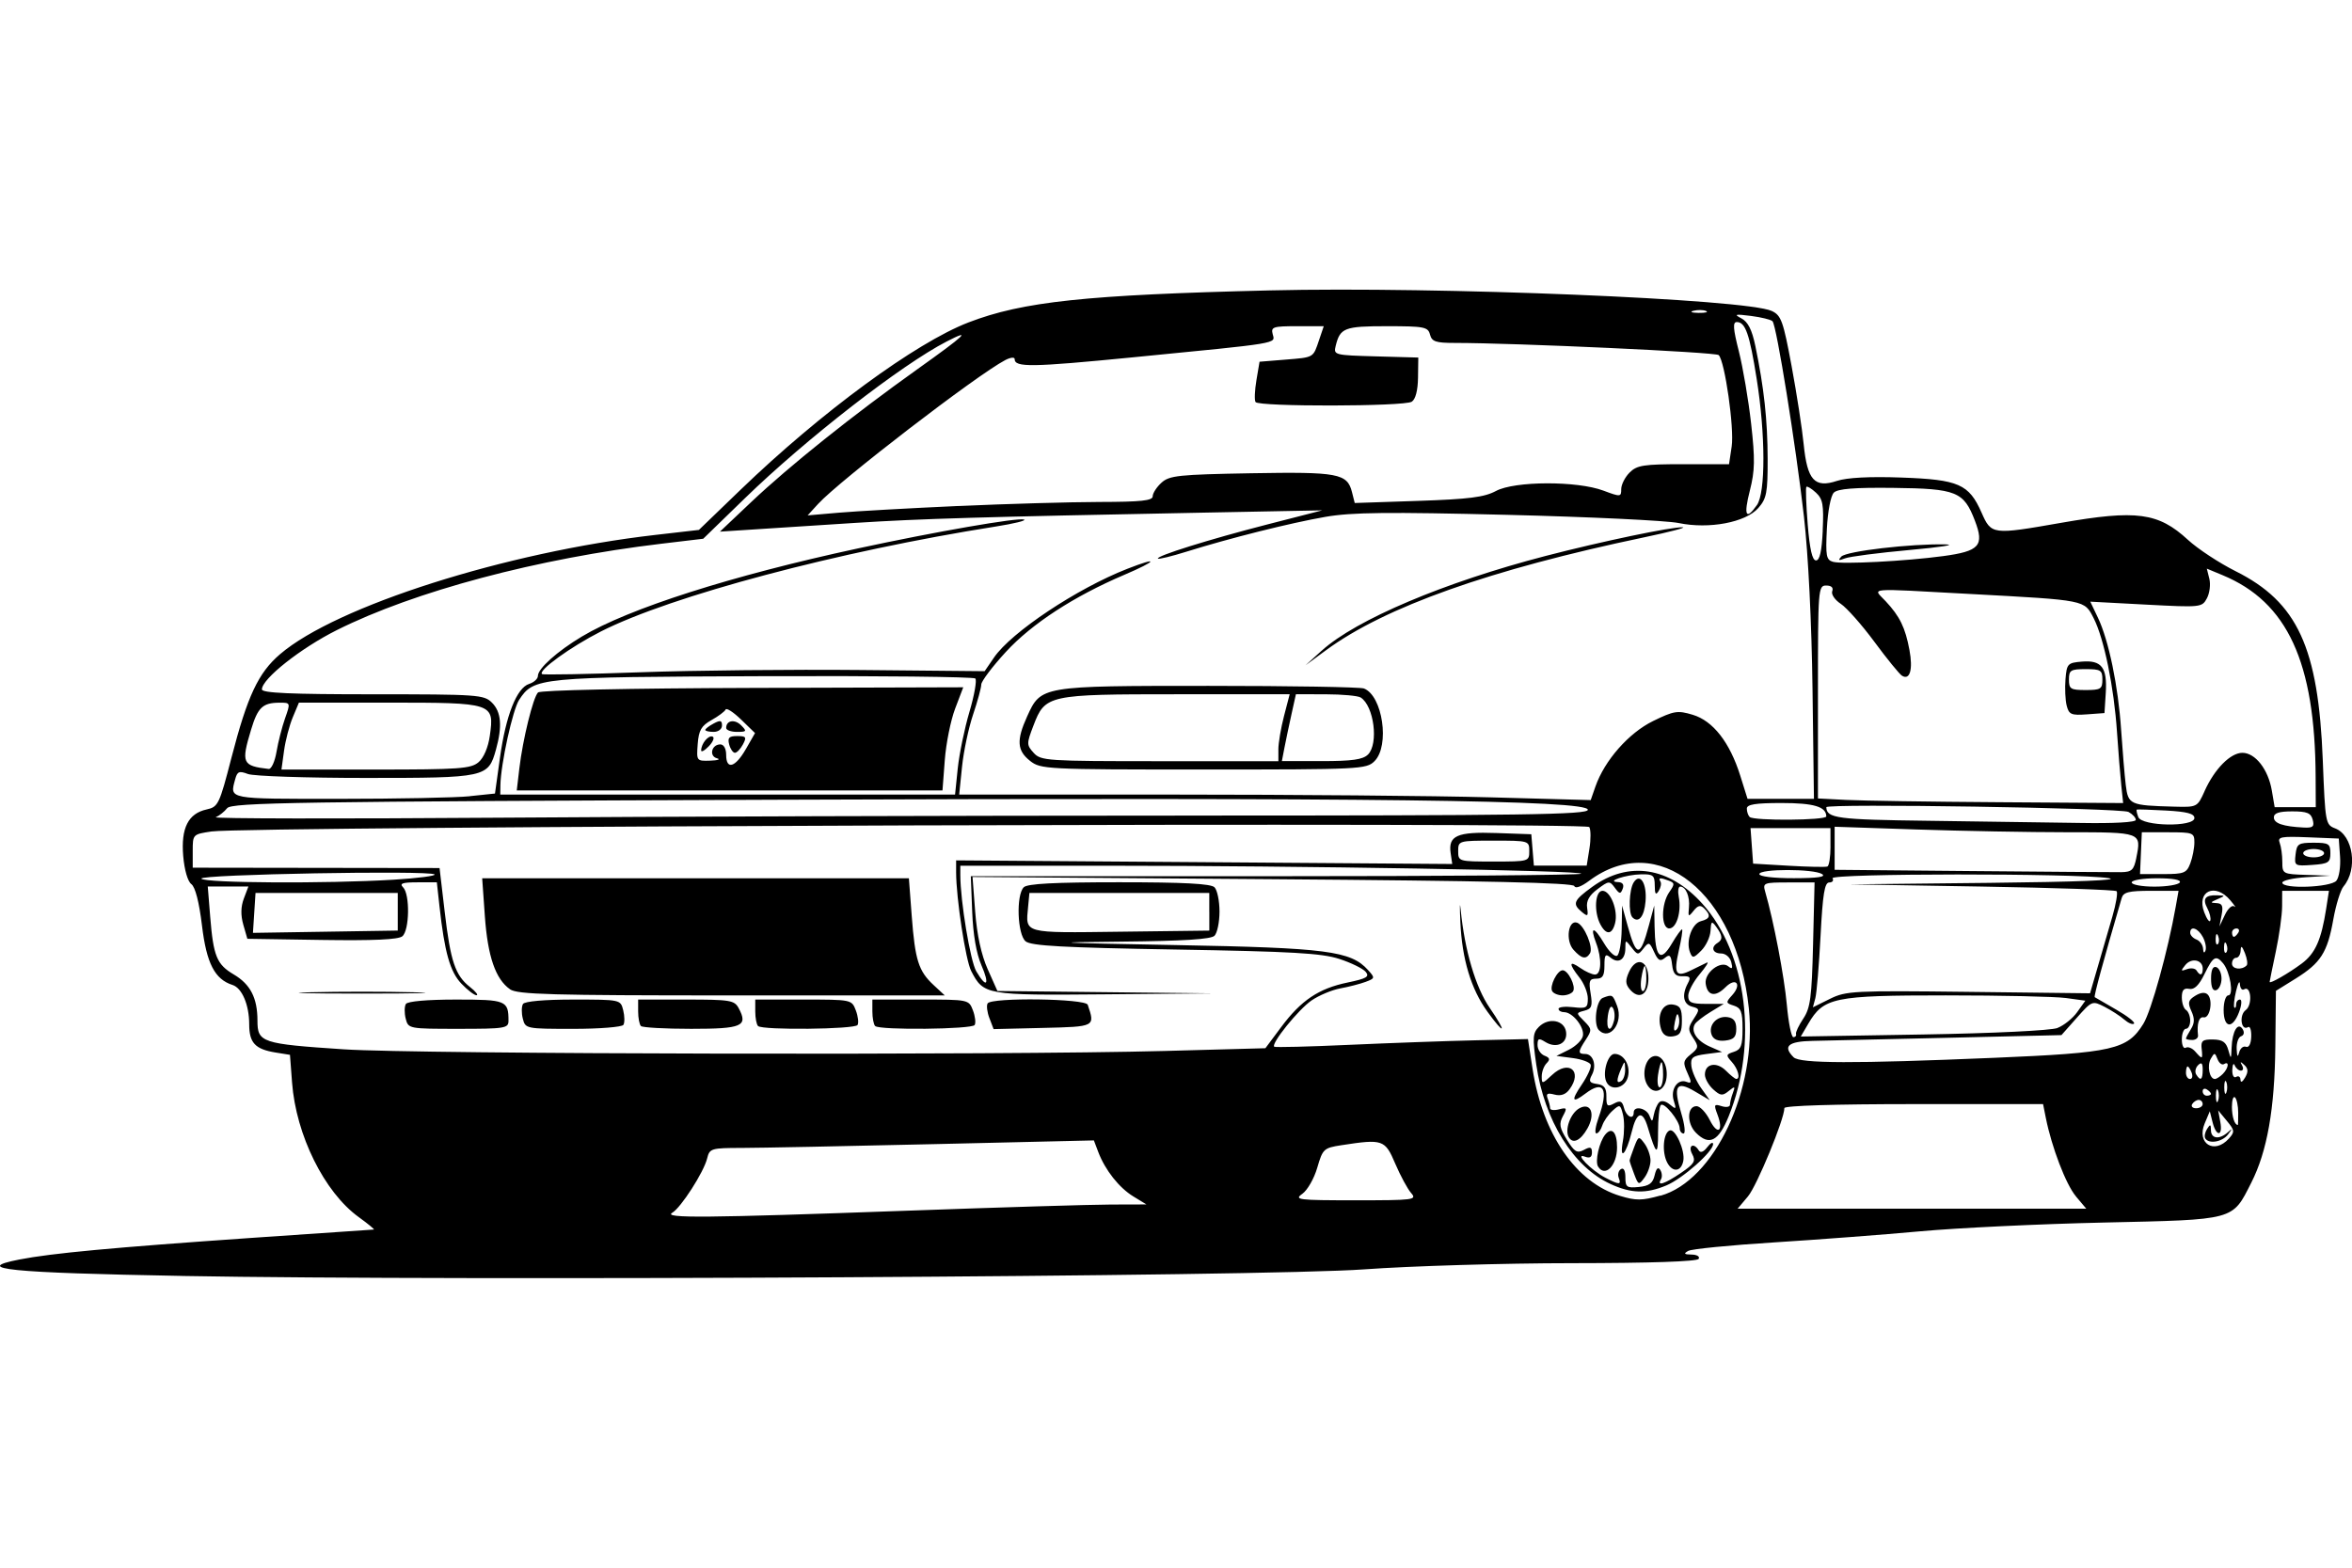 <?xml version="1.0" encoding="UTF-8" standalone="no"?>
<!-- Created with Inkscape (http://www.inkscape.org/) -->
<svg id="svg2" xmlns:rdf="http://www.w3.org/1999/02/22-rdf-syntax-ns#" xmlns="http://www.w3.org/2000/svg" height="45" width="67.5" version="1.1" xmlns:cc="http://creativecommons.org/ns#" xmlns:dc="http://purl.org/dc/elements/1.1/">
 <g id="g7784">
  <rect id="rect2990" opacity="0" height="45" width="67.5" y="0" x="3.5527e-15"/>
  <path id="path7782" d="m5.226 36.625c-4.97-0.09-6.059-0.2-4.67-0.471 0.927-0.181 2.665-0.343 6.642-0.619 1.908-0.132 3.496-0.241 3.53-0.241 0.034 0-0.163-0.162-0.436-0.36-0.985-0.713-1.796-2.352-1.91-3.858l-0.06-0.797-0.416-0.067c-0.583-0.095-0.754-0.278-0.754-0.808 0-0.559-0.206-1.044-0.479-1.131-0.51-0.162-0.746-0.622-0.876-1.704-0.081-0.67-0.192-1.106-0.305-1.19-0.105-0.078-0.2-0.407-0.234-0.809-0.067-0.802 0.144-1.219 0.673-1.335 0.331-0.073 0.365-0.144 0.712-1.486 0.459-1.774 0.77-2.436 1.395-2.971 1.61-1.38 6.487-2.931 10.76-3.422l1.26-0.145 1.2-1.157c2.305-2.221 5.019-4.214 6.535-4.798 1.558-0.6 3.376-0.793 8.651-0.92 4.837-0.116 13.673 0.247 14.406 0.591 0.269 0.127 0.327 0.288 0.567 1.58 0.147 0.792 0.303 1.802 0.347 2.246 0.103 1.032 0.313 1.263 0.955 1.051 0.288-0.095 0.936-0.129 1.853-0.096 1.642 0.059 1.935 0.187 2.298 1.009 0.28 0.634 0.304 0.637 2.28 0.291 2.169-0.38 2.791-0.296 3.642 0.488 0.281 0.259 0.895 0.663 1.366 0.899 1.779 0.89 2.379 2.191 2.504 5.435 0.07 1.796 0.078 1.843 0.356 1.949 0.517 0.197 0.657 1.17 0.239 1.665-0.087 0.103-0.219 0.532-0.294 0.952-0.168 0.945-0.359 1.245-1.08 1.694l-0.566 0.352-0.017 1.596c-0.019 1.796-0.233 3.009-0.69 3.91-0.553 1.091-0.437 1.06-4.238 1.145-1.836 0.041-4.203 0.154-5.259 0.251s-2.947 0.24-4.202 0.319c-1.254 0.079-2.362 0.188-2.461 0.244-0.139 0.078-0.117 0.102 0.097 0.105 0.154 0.002 0.244 0.057 0.203 0.124-0.047 0.076-1.395 0.121-3.639 0.123-1.96 0.001-4.645 0.082-5.965 0.178-2.827 0.207-25.856 0.335-33.918 0.189zm20.773-1.871c2.674-0.097 5.321-0.177 5.883-0.178l1.02-0.003-0.374-0.228c-0.411-0.25-0.811-0.757-1.008-1.275l-0.127-0.335-4.588 0.107c-2.523 0.059-5.004 0.108-5.512 0.109-0.887 0.001-0.928 0.014-0.999 0.302-0.097 0.395-0.751 1.413-1.001 1.559-0.275 0.161 0.94 0.15 6.706-0.058zm33.576-0.416c-0.285-0.338-0.694-1.407-0.863-2.255l-0.078-0.39h-3.712c-2.258 0-3.712 0.045-3.712 0.114 0 0.319-0.788 2.229-1.045 2.535l-0.297 0.353h5.003 5.003l-0.3-0.356zm-19.078-0.094c-0.102-0.116-0.306-0.494-0.454-0.84-0.295-0.694-0.355-0.714-1.547-0.531-0.505 0.078-0.535 0.105-0.692 0.646-0.09 0.311-0.284 0.648-0.429 0.75-0.244 0.171-0.123 0.185 1.521 0.185 1.692 0 1.776-0.011 1.601-0.21zm7.157 0.079c1.547-0.43 2.781-3.046 2.536-5.38-0.348-3.321-2.614-5.13-4.583-3.66-0.229 0.171-0.398 0.231-0.425 0.151-0.032-0.095-2.522-0.151-8.658-0.197l-8.613-0.064 0.077 1.008c0.05 0.655 0.175 1.229 0.357 1.637l0.28 0.628 3.099 0.034 3.099 0.034-3.125 0.028c-3.408 0.03-3.47 0.02-3.826-0.67-0.159-0.307-0.431-2.092-0.432-2.829l-0-0.346 7.119 0.052 7.119 0.052-0.046-0.314c-0.073-0.5 0.188-0.615 1.313-0.575l1.002 0.035 0.037 0.45 0.037 0.45h0.758 0.758l0.078-0.487c0.043-0.268 0.041-0.547-0.004-0.62-0.09-0.146-38.534-0.022-39.54 0.127-0.537 0.08-0.54 0.083-0.54 0.56v0.48l3.542 0.005 3.542 0.005 0.147 1.252c0.167 1.427 0.302 1.829 0.726 2.163 0.165 0.13 0.249 0.236 0.186 0.236-0.063 0-0.257-0.149-0.432-0.332-0.325-0.339-0.484-0.901-0.629-2.219l-0.076-0.69h-0.556c-0.432 0-0.524 0.032-0.412 0.144 0.2 0.2 0.184 1.234-0.022 1.405-0.114 0.095-0.829 0.127-2.307 0.105l-2.141-0.033-0.116-0.404c-0.078-0.272-0.073-0.517 0.015-0.75l0.131-0.347h-0.583-0.583l0.07 0.87c0.091 1.13 0.188 1.367 0.675 1.654 0.479 0.283 0.681 0.676 0.681 1.325 0 0.629 0.116 0.668 2.48 0.825 2.097 0.14 18.931 0.173 23.549 0.047l2.898-0.079 0.453-0.607c0.574-0.77 1.077-1.107 1.907-1.279 0.547-0.114 0.635-0.166 0.518-0.307-0.078-0.093-0.418-0.26-0.757-0.37-0.506-0.165-1.348-0.213-4.71-0.27-3.213-0.055-4.136-0.105-4.292-0.235-0.238-0.198-0.277-1.329-0.054-1.552 0.103-0.103 0.88-0.144 2.737-0.144s2.634 0.041 2.737 0.144c0.079 0.079 0.144 0.393 0.144 0.696 0 0.304-0.065 0.617-0.144 0.696-0.101 0.101-0.894 0.151-2.671 0.168-2.207 0.021-2.009 0.033 1.555 0.099 4.339 0.08 5.026 0.169 5.519 0.713 0.209 0.231 0.207 0.242-0.07 0.345-0.157 0.058-0.483 0.142-0.723 0.186-0.24 0.044-0.612 0.2-0.826 0.347-0.378 0.26-1.171 1.244-1.069 1.327 0.028 0.023 0.996-0.001 2.152-0.054 1.155-0.052 2.782-0.111 3.615-0.13l1.514-0.036 0.133 0.86c0.291 1.876 1.247 3.262 2.513 3.643 0.459 0.138 0.622 0.137 1.155-0.011zm-1.429-0.334c-1.071-0.487-1.904-1.825-2.136-3.433-0.111-0.77-0.102-0.903 0.075-1.08 0.28-0.28 0.733-0.195 0.781 0.146 0.047 0.33-0.276 0.487-0.595 0.288-0.189-0.118-0.224-0.105-0.224 0.088 0 0.126 0.09 0.263 0.2 0.305 0.153 0.059 0.167 0.11 0.06 0.217-0.077 0.077-0.14 0.247-0.14 0.377 0 0.225 0.015 0.223 0.294-0.039 0.479-0.45 0.889-0.116 0.504 0.41-0.109 0.15-0.249 0.199-0.43 0.152-0.205-0.054-0.251-0.028-0.198 0.111 0.038 0.1 0.07 0.226 0.07 0.28s0.114 0.069 0.254 0.033c0.229-0.06 0.24-0.04 0.113 0.196-0.116 0.217-0.096 0.334 0.116 0.677 0.216 0.35 0.292 0.395 0.487 0.291 0.184-0.099 0.231-0.084 0.231 0.074 0 0.136-0.063 0.173-0.203 0.119-0.319-0.122 0.186 0.397 0.587 0.605 0.406 0.21 0.465 0.21 0.384-0-0.035-0.092-0.006-0.204 0.064-0.247 0.079-0.049 0.128 0.043 0.128 0.236 0 0.282 0.04 0.311 0.385 0.277 0.297-0.029 0.401-0.106 0.455-0.337 0.047-0.202 0.1-0.25 0.162-0.15 0.051 0.082 0.059 0.203 0.018 0.269-0.128 0.208 0.108 0.131 0.574-0.185 0.383-0.26 0.431-0.34 0.324-0.54-0.132-0.246 0.041-0.345 0.187-0.108 0.05 0.08 0.139 0.047 0.243-0.09 0.091-0.119 0.166-0.161 0.169-0.092 0.006 0.214-0.873 0.993-1.343 1.189-0.58 0.242-1.003 0.231-1.597-0.039zm0.672-0.293c-0.071-0.186-0.129-0.358-0.129-0.382s0.058-0.196 0.129-0.382c0.124-0.326 0.135-0.33 0.3-0.105 0.094 0.128 0.171 0.347 0.171 0.487s-0.077 0.359-0.171 0.487c-0.165 0.225-0.176 0.221-0.3-0.105zm-1.034-0.209c-0.093-0.151 0.033-0.711 0.208-0.922 0.188-0.227 0.337-0.063 0.337 0.371 0 0.523-0.346 0.872-0.544 0.55zm1.986-0.112c-0.161-0.301-0.116-0.865 0.073-0.927 0.162-0.053 0.444 0.584 0.387 0.876-0.06 0.312-0.306 0.339-0.46 0.051zm-1.273-0.624c0.044-0.244 0.045-0.584 0.002-0.756-0.074-0.296-0.09-0.302-0.301-0.111-0.122 0.111-0.255 0.302-0.294 0.426-0.039 0.123-0.115 0.224-0.169 0.224s-0.025-0.203 0.063-0.45c0.296-0.829 0.152-1.094-0.376-0.694-0.387 0.293-0.422 0.208-0.106-0.257 0.165-0.243 0.28-0.499 0.257-0.57s-0.254-0.157-0.513-0.191l-0.471-0.062 0.359-0.179c0.197-0.099 0.378-0.277 0.401-0.397 0.048-0.248-0.295-0.68-0.538-0.68-0.089 0-0.161-0.043-0.161-0.096s0.189-0.074 0.42-0.047c0.38 0.044 0.42 0.021 0.42-0.248 0-0.163-0.108-0.434-0.24-0.602-0.315-0.4-0.304-0.506 0.027-0.274 0.147 0.103 0.336 0.187 0.42 0.187 0.185 0 0.2-0.462 0.03-0.909-0.185-0.485-0.061-0.48 0.229 0.011 0.14 0.238 0.309 0.399 0.375 0.358 0.066-0.041 0.125-0.382 0.131-0.757l0.011-0.683 0.16 0.58c0.251 0.915 0.361 0.914 0.609-0.008l0.154-0.572 0.01 0.6c0.015 0.892 0.168 1.047 0.492 0.497 0.145-0.246 0.28-0.432 0.299-0.412 0.019 0.019-0.023 0.292-0.095 0.605-0.155 0.676-0.084 0.786 0.36 0.564 0.182-0.091 0.383-0.189 0.447-0.218 0.064-0.029-0.03 0.122-0.21 0.336-0.18 0.214-0.327 0.492-0.327 0.619 0 0.192 0.087 0.231 0.51 0.231l0.51 0-0.377 0.23c-0.207 0.126-0.41 0.283-0.451 0.349-0.127 0.206 0.056 0.484 0.424 0.646l0.355 0.155-0.456 0.06c-0.394 0.052-0.452 0.099-0.425 0.343 0.017 0.156 0.143 0.44 0.279 0.632l0.248 0.349-0.429-0.253c-0.536-0.316-0.627-0.164-0.384 0.643 0.094 0.312 0.122 0.567 0.062 0.567-0.059 0-0.11-0.068-0.111-0.15-0.004-0.217-0.446-0.761-0.542-0.666-0.044 0.044-0.08 0.395-0.079 0.779 0.002 0.699-0.051 0.673-0.295-0.143-0.15-0.501-0.321-0.449-0.463 0.141-0.155 0.64-0.358 0.848-0.251 0.256zm1.039-1.107c0.061-0.065 0.186-0.041 0.306 0.059 0.182 0.151 0.194 0.141 0.115-0.107-0.103-0.324 0.11-0.64 0.365-0.542 0.149 0.057 0.153 0.018 0.025-0.261-0.132-0.29-0.121-0.352 0.098-0.529 0.225-0.182 0.231-0.225 0.071-0.465-0.156-0.234-0.154-0.299 0.013-0.553 0.176-0.269 0.173-0.292-0.046-0.35-0.253-0.066-0.302-0.334-0.122-0.671 0.092-0.172 0.065-0.209-0.15-0.202-0.202 0.007-0.272-0.07-0.302-0.329-0.031-0.274-0.07-0.311-0.207-0.198-0.135 0.112-0.197 0.078-0.31-0.17-0.131-0.287-0.153-0.295-0.303-0.102-0.152 0.196-0.172 0.195-0.342-0.025-0.177-0.229-0.18-0.228-0.18 0.023 0 0.327-0.201 0.452-0.425 0.266-0.147-0.122-0.175-0.085-0.175 0.23 0 0.291-0.052 0.375-0.233 0.375-0.199 0-0.223 0.061-0.163 0.427 0.059 0.361 0.031 0.437-0.177 0.491-0.245 0.064-0.245 0.065-0.008 0.302 0.22 0.22 0.224 0.258 0.049 0.525-0.231 0.353-0.235 0.416-0.021 0.416 0.231 0 0.337 0.331 0.193 0.601-0.098 0.184-0.072 0.23 0.15 0.261 0.204 0.029 0.269 0.116 0.266 0.359-0.003 0.275 0.027 0.304 0.219 0.201 0.179-0.096 0.236-0.071 0.288 0.13 0.066 0.252 0.277 0.35 0.277 0.129 0-0.205 0.363-0.132 0.45 0.09 0.075 0.19 0.087 0.187 0.128-0.03 0.025-0.132 0.092-0.289 0.149-0.349zm-0.352-0.525c-0.146-0.273-0.053-0.706 0.169-0.792 0.236-0.09 0.44 0.223 0.396 0.607-0.046 0.402-0.389 0.514-0.565 0.185zm0.466-0.267c0-0.198-0.021-0.36-0.046-0.36s-0.07 0.162-0.099 0.36-0.008 0.36 0.046 0.36c0.055 0 0.099-0.162 0.099-0.36zm-1.637 0.18c-0.103-0.268 0.057-0.78 0.244-0.78 0.27 0 0.465 0.334 0.384 0.659-0.085 0.339-0.513 0.421-0.628 0.121zm0.548-0.337c-0.008-0.254-0.012-0.254-0.112-0.023-0.142 0.33-0.142 0.448 0 0.36 0.066-0.041 0.116-0.193 0.112-0.337zm1.031-1.156c-0.126-0.398 0.041-0.747 0.338-0.704 0.21 0.03 0.26 0.118 0.26 0.457s-0.05 0.427-0.26 0.457c-0.176 0.025-0.285-0.042-0.338-0.21zm0.513-0.324c-0.035-0.165-0.065-0.135-0.116 0.116-0.045 0.219-0.028 0.298 0.047 0.223 0.064-0.064 0.095-0.217 0.069-0.339zm-2.296 0.357c-0.163-0.163-0.081-0.854 0.11-0.928 0.277-0.106 0.285-0.101 0.413 0.235 0.183 0.481-0.212 1.004-0.523 0.692zm0.431-0.267c0.033-0.125 0.019-0.292-0.031-0.372-0.055-0.09-0.111-0.003-0.145 0.227-0.059 0.403 0.078 0.517 0.175 0.145zm0.45-0.912c-0.122-0.147-0.126-0.256-0.018-0.494 0.208-0.457 0.557-0.336 0.557 0.192 0 0.467-0.274 0.621-0.539 0.302zm0.479-0.302c0-0.198-0.021-0.36-0.046-0.36s-0.07 0.162-0.099 0.36c-0.029 0.198-0.008 0.36 0.046 0.36 0.055 0 0.099-0.162 0.099-0.36zm-2.221 4.561c-0.133-0.215 0.043-0.702 0.304-0.842 0.326-0.175 0.46 0.168 0.227 0.581-0.196 0.347-0.412 0.453-0.531 0.26zm3.645-0.136c-0.269-0.269-0.258-0.764 0.017-0.764 0.099 0 0.269 0.179 0.379 0.397 0.226 0.453 0.406 0.327 0.222-0.155-0.109-0.288-0.098-0.311 0.119-0.242 0.132 0.042 0.24 0.023 0.24-0.042 0-0.065 0.037-0.217 0.083-0.338 0.073-0.194 0.059-0.201-0.122-0.053-0.177 0.144-0.237 0.137-0.443-0.049-0.131-0.118-0.238-0.309-0.238-0.424 0-0.316 0.336-0.379 0.603-0.112 0.131 0.131 0.264 0.237 0.297 0.237 0.128 0 0.051-0.291-0.129-0.49-0.173-0.191-0.168-0.215 0.06-0.288 0.207-0.066 0.249-0.178 0.249-0.663s-0.042-0.597-0.249-0.663c-0.234-0.074-0.237-0.092-0.048-0.301 0.287-0.317 0.106-0.526-0.195-0.225-0.287 0.287-0.514 0.247-0.565-0.1-0.047-0.316 0.43-0.684 0.649-0.502 0.112 0.093 0.133 0.063 0.084-0.123-0.036-0.139-0.163-0.247-0.291-0.247-0.242 0-0.304-0.178-0.106-0.3 0.159-0.098 0.151-0.211-0.03-0.459-0.134-0.184-0.152-0.172-0.168 0.112-0.01 0.174-0.129 0.428-0.265 0.564-0.224 0.224-0.255 0.228-0.325 0.045-0.122-0.318 0.056-0.821 0.314-0.889 0.269-0.07 0.294-0.166 0.095-0.365-0.106-0.106-0.179-0.091-0.304 0.066-0.149 0.187-0.161 0.179-0.134-0.094 0.031-0.314-0.089-0.6-0.253-0.6-0.053 0-0.071 0.134-0.039 0.298 0.081 0.424-0.064 0.903-0.273 0.903-0.238 0-0.237-0.702 0.001-1.042 0.159-0.227 0.158-0.263-0.01-0.327-0.253-0.097-0.314-0.091-0.244 0.024 0.033 0.053 0.01 0.174-0.051 0.27-0.083 0.131-0.111 0.092-0.112-0.156-0.002-0.294-0.045-0.329-0.392-0.322-0.438 0.009-1.03 0.208-0.664 0.223 0.134 0.005 0.182 0.072 0.136 0.192-0.061 0.159-0.092 0.154-0.227-0.03-0.149-0.203-0.173-0.201-0.496 0.041-0.239 0.179-0.327 0.338-0.298 0.535 0.036 0.244 0.017 0.26-0.15 0.121-0.283-0.235-0.243-0.331 0.298-0.723 1.041-0.754 2.207-0.574 3.162 0.488 1.281 1.425 1.6 4.007 0.753 6.098-0.293 0.722-0.558 0.856-0.94 0.474zm0.45-2.813c-0.104-0.272 0.147-0.551 0.456-0.507 0.178 0.025 0.251 0.123 0.251 0.336 0 0.235-0.069 0.308-0.315 0.337-0.208 0.024-0.341-0.032-0.392-0.165zm-37.479-0.464c-0.041-0.161-0.038-0.35 0.005-0.42 0.048-0.077 0.613-0.127 1.439-0.127 1.44 0 1.506 0.027 1.506 0.61 0 0.214-0.1 0.23-1.438 0.23-1.425 0-1.439-0.003-1.512-0.293zm3.361 0c-0.041-0.161-0.038-0.35 0.005-0.42 0.048-0.077 0.613-0.127 1.439-0.127 1.358 0 1.361 0.001 1.437 0.306 0.042 0.168 0.045 0.357 0.006 0.42-0.039 0.063-0.688 0.115-1.442 0.115-1.354 0-1.372-0.004-1.445-0.293zm3.39 0.213c-0.044-0.044-0.08-0.233-0.08-0.42v-0.34h1.376c1.271 0 1.387 0.019 1.51 0.249 0.275 0.515 0.1 0.591-1.362 0.591-0.75 0-1.4-0.036-1.444-0.08zm3.361 0c-0.044-0.044-0.08-0.233-0.08-0.42v-0.34h1.384c1.377 0 1.384 0.001 1.502 0.31 0.065 0.171 0.087 0.36 0.05 0.42-0.077 0.125-2.732 0.153-2.855 0.03zm3.361 0c-0.044-0.044-0.08-0.233-0.08-0.42v-0.34h1.384c1.377 0 1.384 0.001 1.502 0.31 0.065 0.171 0.087 0.36 0.05 0.42-0.077 0.125-2.732 0.153-2.855 0.03zm3.279-0.226c-0.066-0.173-0.089-0.364-0.051-0.424 0.109-0.177 2.813-0.139 2.873 0.04 0.213 0.632 0.221 0.628-1.29 0.664l-1.412 0.034-0.119-0.314zm14.288-0.193c-0.465-0.641-0.724-1.503-0.772-2.561-0.021-0.462-0.017-0.624 0.009-0.36 0.113 1.164 0.428 2.23 0.833 2.819 0.499 0.726 0.442 0.81-0.07 0.103zm-33.762-0.551c0.809-0.021 2.132-0.021 2.941 0 0.809 0.021 0.147 0.038-1.471 0.038s-2.28-0.017-1.471-0.038zm5.715-0.086c-0.415-0.291-0.639-0.942-0.721-2.094l-0.077-1.091h6.123 6.123l0.082 1.085c0.096 1.265 0.195 1.579 0.629 1.981l0.319 0.296h-6.113c-5.176 0-6.152-0.027-6.365-0.176zm29.912 0.058c-0.087-0.141 0.141-0.603 0.299-0.603 0.157 0 0.386 0.461 0.299 0.603-0.04 0.065-0.174 0.118-0.299 0.118s-0.259-0.053-0.299-0.118zm0.611-1.189c-0.238-0.263-0.154-0.878 0.107-0.778 0.204 0.078 0.467 0.711 0.365 0.877-0.114 0.184-0.24 0.158-0.472-0.099zm0.772-0.727c-0.194-0.362-0.157-0.968 0.059-0.968 0.232 0 0.452 0.564 0.362 0.926-0.084 0.336-0.254 0.353-0.42 0.043zm0.919-0.205c-0.121-0.12-0.097-0.793 0.034-1.002 0.185-0.292 0.385 0.027 0.341 0.544-0.036 0.436-0.199 0.634-0.376 0.458zm17.116 6.35c0.173-0.192 0.168-0.236-0.059-0.51l-0.248-0.3 0.061 0.33c0.078 0.422-0.115 0.434-0.221 0.013l-0.08-0.317-0.146 0.347c-0.243 0.577 0.273 0.903 0.693 0.437zm-0.677-0.006c-0.033-0.053-0.01-0.174 0.051-0.27 0.091-0.145 0.111-0.139 0.112 0.036 0.002 0.245 0.241 0.275 0.482 0.06 0.143-0.128 0.145-0.119 0.009 0.06-0.164 0.216-0.55 0.284-0.655 0.114zm0.945-0.735c0-0.193-0.041-0.391-0.09-0.44-0.05-0.05-0.09 0.072-0.09 0.27 0 0.284 0.077 0.52 0.17 0.52 0.006 0 0.01-0.158 0.01-0.35zm-1.02-0.25c0-0.066-0.051-0.12-0.113-0.12-0.062 0-0.146 0.054-0.187 0.12-0.041 0.066 0.01 0.12 0.113 0.12 0.103 0 0.187-0.054 0.187-0.12zm0.44-0.39c-0.033-0.083-0.06-0.015-0.06 0.15s0.027 0.233 0.06 0.15c0.033-0.083 0.033-0.218 0-0.3zm-0.2 0.097c0-0.029-0.054-0.086-0.12-0.127-0.066-0.041-0.12-0.017-0.12 0.053s0.054 0.127 0.12 0.127c0.066 0 0.12-0.024 0.12-0.053zm0.44-0.337c-0.033-0.083-0.06-0.015-0.06 0.15s0.027 0.233 0.06 0.15c0.033-0.083 0.033-0.218 0-0.3zm0.516-0.492c-0.114-0.106-0.13-0.103-0.065 0.012 0.047 0.083 0.032 0.15-0.032 0.15s-0.144-0.068-0.178-0.15c-0.033-0.083-0.065-0.025-0.07 0.127-0.006 0.156 0.043 0.245 0.111 0.203 0.066-0.041 0.122-0.003 0.124 0.083 0.002 0.092 0.057 0.065 0.132-0.065 0.095-0.163 0.089-0.258-0.021-0.36zm-1.512 0.222c-0.038-0.099-0.09-0.18-0.116-0.18-0.026 0-0.047 0.081-0.047 0.18 0 0.099 0.052 0.18 0.116 0.18 0.064 0 0.085-0.081 0.047-0.18zm0.317-0.084c0-0.194-0.035-0.229-0.134-0.131-0.073 0.073-0.097 0.192-0.053 0.264 0.124 0.201 0.187 0.156 0.187-0.134zm0.576 0.12c0.167-0.167 0.195-0.382 0.037-0.284-0.059 0.037-0.144-0.028-0.188-0.143-0.075-0.194-0.089-0.194-0.193-0.01-0.113 0.202-0.037 0.581 0.117 0.581 0.046 0 0.148-0.065 0.227-0.144zm-6.562-0.464c3.422-0.144 3.825-0.236 4.284-0.978 0.227-0.368 0.705-2.098 0.929-3.366l0.08-0.45h-0.786c-0.645 0-0.797 0.038-0.847 0.21-0.533 1.829-0.803 2.822-0.773 2.843 0.021 0.014 0.298 0.175 0.617 0.358 0.319 0.183 0.549 0.363 0.511 0.401s-0.164-0.014-0.28-0.116c-0.116-0.101-0.371-0.266-0.566-0.366-0.351-0.179-0.361-0.175-0.796 0.315l-0.441 0.497-3.225 0.076c-1.774 0.042-3.536 0.082-3.916 0.09-0.702 0.014-0.863 0.153-0.546 0.47 0.181 0.181 1.716 0.186 5.755 0.016zm5.955-0.262c-0.024-0.227 0.028-0.269 0.327-0.264 0.273 0.004 0.375 0.074 0.438 0.3 0.078 0.279 0.083 0.276 0.096-0.066 0.018-0.474 0.182-0.748 0.317-0.53 0.056 0.091 0.038 0.175-0.045 0.203-0.078 0.026-0.135 0.191-0.127 0.367 0.01 0.219 0.032 0.251 0.07 0.101 0.031-0.12 0.119-0.195 0.196-0.166 0.084 0.032 0.145-0.082 0.152-0.288 0.007-0.188-0.034-0.312-0.091-0.277-0.2 0.124-0.264-0.344-0.067-0.488 0.201-0.147 0.154-0.721-0.048-0.595-0.059 0.036-0.112-0.032-0.119-0.151-0.006-0.119-0.057-0.028-0.111 0.202-0.054 0.231-0.076 0.442-0.048 0.47 0.028 0.028 0.051-0.012 0.051-0.089 0-0.077 0.049-0.14 0.11-0.14 0.06 0 0.048 0.162-0.026 0.36-0.188 0.499-0.443 0.464-0.443-0.06 0-0.231 0.061-0.42 0.135-0.42 0.162 0 0.051-0.676-0.15-0.919-0.205-0.247-0.287-0.201-0.534 0.306-0.158 0.325-0.292 0.455-0.439 0.427-0.155-0.03-0.212 0.036-0.212 0.245 0 0.157 0.054 0.32 0.12 0.36 0.066 0.041 0.12 0.179 0.12 0.307s-0.054 0.233-0.12 0.233c-0.066 0-0.12 0.138-0.12 0.307 0 0.169 0.051 0.276 0.113 0.237 0.062-0.038 0.184 0.01 0.27 0.108 0.209 0.237 0.219 0.232 0.186-0.083zm-0.449-0.292c0-0.023 0.065-0.145 0.143-0.271 0.106-0.17 0.109-0.305 0.012-0.517-0.11-0.242-0.093-0.312 0.111-0.439 0.156-0.097 0.283-0.11 0.358-0.035 0.16 0.16 0.064 0.691-0.117 0.654-0.134-0.027-0.199 0.184-0.161 0.52 0.008 0.072-0.066 0.13-0.166 0.13-0.099 0-0.181-0.019-0.181-0.042zm0.72-1.719c0-0.251 0.051-0.363 0.15-0.33 0.083 0.028 0.15 0.176 0.15 0.33 0 0.154-0.068 0.303-0.15 0.33-0.099 0.033-0.15-0.079-0.15-0.33zm-11.912 1.591c-0.015-0.05 0.08-0.25 0.21-0.445 0.203-0.304 0.243-0.609 0.28-2.131l0.043-1.776h-0.747c-0.718 0-0.744 0.011-0.669 0.27 0.242 0.834 0.547 2.431 0.62 3.241 0.046 0.512 0.13 0.93 0.187 0.93 0.057 0 0.091-0.041 0.077-0.09zm7.503-0.175c0.183-0.07 0.438-0.274 0.567-0.455l0.234-0.328-0.554-0.076c-0.305-0.042-1.857-0.076-3.45-0.076-3.22 0-3.505 0.059-3.948 0.814l-0.215 0.367 3.517-0.059c2.018-0.034 3.659-0.113 3.85-0.186zm-2.553-1.036 3.489 0.041 0.227-0.78c0.125-0.429 0.312-1.073 0.416-1.431 0.104-0.358 0.157-0.682 0.119-0.72-0.038-0.038-1.78-0.098-3.871-0.133l-3.802-0.063 4.022-0.043c2.511-0.027 3.796-0.078 3.421-0.136-0.921-0.143-8.012-0.138-7.923 0.005 0.041 0.066-0.002 0.12-0.095 0.12-0.132 0-0.186 0.334-0.248 1.531-0.044 0.842-0.111 1.648-0.15 1.791l-0.07 0.261 0.489-0.242c0.462-0.229 0.677-0.24 3.977-0.201zm-28.329-0.769c-0.143-0.327-0.238-0.876-0.263-1.531l-0.04-1.02h8.723c4.798 0 8.755-0.032 8.794-0.071 0.091-0.091-8.105-0.23-13.576-0.23h-4.242l0 0.27c0.001 0.745 0.287 2.47 0.458 2.761 0.299 0.509 0.395 0.391 0.145-0.18zm37.893-0.044c0.39-0.291 0.563-0.681 0.702-1.577l0.079-0.51h-0.671-0.671l-0.002 0.45c-0.001 0.248-0.082 0.828-0.18 1.29-0.098 0.462-0.178 0.856-0.178 0.875 0 0.065 0.542-0.246 0.921-0.528zm-2.841 0.147c0-0.256-0.323-0.323-0.501-0.103-0.137 0.168-0.13 0.185 0.047 0.118 0.113-0.042 0.238-0.026 0.277 0.038 0.101 0.164 0.177 0.142 0.177-0.052zm1.26-0.092c0.036-0.036 0.014-0.195-0.049-0.354-0.084-0.209-0.117-0.23-0.123-0.077-0.004 0.116-0.062 0.21-0.128 0.21-0.066 0-0.12 0.076-0.12 0.169 0 0.16 0.277 0.194 0.419 0.052zm-1.256-0.815c-0.138-0.259-0.364-0.335-0.364-0.123 0 0.068 0.081 0.155 0.18 0.193 0.099 0.038 0.184 0.158 0.19 0.266 0.006 0.114 0.034 0.137 0.068 0.054 0.032-0.079-0.001-0.254-0.074-0.39zm0.679 0.211c-0.038-0.096-0.067-0.067-0.072 0.073-0.006 0.127 0.023 0.197 0.063 0.158 0.04-0.04 0.044-0.143 0.009-0.23zm-0.24-0.24c-0.038-0.096-0.067-0.067-0.072 0.073-0.006 0.127 0.023 0.197 0.063 0.158 0.04-0.04 0.044-0.143 0.009-0.23zm0.578-0.098c0.041-0.066 0.017-0.12-0.053-0.12s-0.127 0.054-0.127 0.12 0.024 0.12 0.053 0.12c0.029 0 0.086-0.054 0.127-0.12zm-52.822-0.6v-0.54h-2.041-2.041l-0.037 0.573-0.037 0.573 2.078-0.033 2.078-0.033v-0.54zm23.29 0v-0.54h-2.581-2.581l-0.038 0.402c-0.074 0.77-0.161 0.747 2.647 0.711l2.554-0.032v-0.54zm28.644-0.098c-0.147-0.274-0.064-0.386 0.278-0.374 0.246 0.008 0.246 0.01 0.01 0.112-0.208 0.089-0.212 0.104-0.028 0.112 0.166 0.007 0.199 0.081 0.149 0.339l-0.063 0.33 0.158-0.333c0.087-0.183 0.208-0.291 0.27-0.24 0.061 0.051 0.009-0.029-0.116-0.177-0.434-0.515-0.978-0.264-0.748 0.345 0.074 0.196 0.152 0.302 0.174 0.237 0.022-0.065-0.016-0.223-0.084-0.35zm-0.792-0.743c0.046-0.075-0.199-0.12-0.653-0.12-0.405 0-0.727 0.053-0.727 0.12 0 0.066 0.294 0.12 0.653 0.12 0.359 0 0.687-0.054 0.727-0.12zm4.495-0.051c0.078-0.094 0.125-0.405 0.105-0.69l-0.037-0.519-0.885-0.036c-0.777-0.031-0.876-0.012-0.81 0.16 0.041 0.107 0.075 0.353 0.075 0.546 0 0.344 0.013 0.351 0.69 0.373l0.69 0.023-0.69 0.043c-0.38 0.024-0.69 0.095-0.69 0.157 0 0.189 1.391 0.138 1.553-0.057zm-1.172-0.752c0.035-0.307 0.082-0.337 0.519-0.337 0.432 0 0.48 0.03 0.48 0.3 0 0.268-0.055 0.304-0.519 0.337-0.505 0.036-0.518 0.028-0.48-0.3zm0.819-0.037c0-0.066-0.135-0.12-0.3-0.12s-0.3 0.054-0.3 0.12 0.135 0.12 0.3 0.12 0.3-0.054 0.3-0.12zm-55.417 0.762c0.707-0.043 1.242-0.112 1.189-0.153-0.156-0.121-6.768-0.001-6.692 0.122 0.079 0.127 3.611 0.147 5.503 0.031zm41.01-0.162c-0.24-0.155-1.801-0.155-1.801 0 0 0.07 0.409 0.119 0.99 0.118 0.684-0.001 0.935-0.038 0.81-0.118zm9.018-0.47c0.148-0.732 0.152-0.731-1.989-0.731-1.072 0-3.011-0.036-4.309-0.079l-2.36-0.079v0.618 0.618l3.932 0.036c2.162 0.02 4.092 0.034 4.288 0.032 0.307-0.004 0.367-0.06 0.439-0.414zm1.549 0.162c0.064-0.169 0.117-0.439 0.117-0.6 0-0.279-0.035-0.292-0.754-0.292h-0.754l-0.026 0.6-0.026 0.6h0.663c0.602 0 0.674-0.029 0.78-0.308zm-10.327-0.479v-0.533h-1.147-1.147l0.037 0.51 0.037 0.51 1.02 0.06c0.561 0.033 1.061 0.043 1.111 0.023 0.05-0.02 0.09-0.277 0.09-0.57zm-8.644 0.127c0-0.297-0.012-0.3-1.02-0.3s-1.02 0.004-1.02 0.3c0 0.297 0.012 0.3 1.02 0.3s1.02-0.004 1.02-0.3zm22.484-0.9c-0.051-0.194-0.164-0.24-0.589-0.24-0.376 0-0.526 0.049-0.526 0.172 0 0.172 0.263 0.262 0.859 0.292 0.263 0.013 0.308-0.026 0.256-0.224zm-5.077 0.004c0-0.064-0.095-0.166-0.21-0.228-0.213-0.114-8.675-0.247-8.672-0.136 0.01 0.318 0.303 0.357 2.945 0.39 1.516 0.019 3.471 0.047 4.346 0.062 0.961 0.017 1.591-0.018 1.591-0.088zm1.681-0.054c0-0.125-0.213-0.181-0.81-0.214-0.446-0.024-0.825-0.037-0.843-0.027-0.018 0.009 0.002 0.105 0.043 0.214 0.103 0.267 1.611 0.293 1.611 0.027zm-28.962-0.07c9.764-0 11.555-0.026 11.555-0.166 0-0.276-6.133-0.352-23.264-0.288-13.846 0.052-15.657 0.08-15.787 0.243-0.08 0.101-0.227 0.217-0.326 0.259-0.099 0.041 3.521 0.047 8.043 0.014 4.523-0.034 13.423-0.061 19.778-0.061zm18.398 0.024c0-0.278-0.355-0.384-1.284-0.384-0.75 0-0.996 0.04-0.996 0.16 0 0.088 0.036 0.196 0.08 0.24 0.115 0.115 2.201 0.099 2.201-0.016zm10.857-0.727c0.287-0.637 0.743-1.098 1.085-1.098 0.371 0 0.742 0.476 0.845 1.084l0.081 0.477h0.59 0.59l-0.004-0.87c-0.014-3.293-0.809-5.017-2.67-5.79l-0.453-0.188 0.073 0.292c0.04 0.161 0.009 0.412-0.07 0.559-0.14 0.262-0.171 0.265-1.745 0.182l-1.602-0.085 0.219 0.46c0.311 0.652 0.582 1.961 0.666 3.221 0.04 0.594 0.1 1.307 0.133 1.583 0.069 0.563 0.12 0.586 1.381 0.62 0.669 0.018 0.673 0.016 0.881-0.444zm-2.391-0.168c-0.03-0.281-0.085-0.969-0.123-1.531-0.087-1.291-0.372-2.678-0.667-3.258-0.272-0.533-0.204-0.52-3.534-0.7-3.067-0.166-2.806-0.188-2.438 0.207 0.407 0.436 0.563 0.757 0.683 1.4 0.105 0.56 0.013 0.879-0.214 0.739-0.074-0.046-0.43-0.483-0.791-0.972s-0.796-0.979-0.965-1.091c-0.171-0.112-0.281-0.275-0.246-0.364 0.039-0.103-0.025-0.162-0.174-0.162-0.229 0-0.236 0.096-0.236 3.056v3.056l0.81 0.042c0.446 0.023 2.417 0.053 4.38 0.066l3.569 0.024-0.054-0.51zm-1.567-2.286c-0.04-0.159-0.055-0.499-0.034-0.757 0.036-0.443 0.062-0.471 0.469-0.505 0.568-0.048 0.733 0.169 0.687 0.897l-0.037 0.58-0.506 0.037c-0.449 0.033-0.514 0.004-0.579-0.252zm1.025-0.746c0-0.27-0.048-0.3-0.48-0.3-0.432 0-0.48 0.03-0.48 0.3 0 0.27 0.048 0.3 0.48 0.3 0.432 0 0.48-0.03 0.48-0.3zm-46.853 3.346 0.722-0.075 0.144-1.035c0.169-1.211 0.481-1.999 0.836-2.112 0.139-0.044 0.252-0.147 0.252-0.23 0-0.21 0.553-0.705 1.26-1.129 1.347-0.807 4.294-1.748 7.923-2.53 2.23-0.481 4.585-0.89 4.769-0.829 0.081 0.027-0.283 0.117-0.81 0.2-4.506 0.71-9.317 1.989-11.333 3.012-0.872 0.443-1.816 1.126-1.69 1.224 0.033 0.026 1.303 0.002 2.821-0.052 1.519-0.055 4.363-0.084 6.321-0.065l3.56 0.034 0.269-0.393c0.498-0.727 2.379-1.98 3.821-2.544 0.932-0.365 0.871-0.235-0.08 0.17-1.449 0.617-2.658 1.405-3.402 2.215-0.388 0.422-0.705 0.843-0.705 0.934s-0.106 0.48-0.235 0.863c-0.129 0.383-0.272 1.057-0.317 1.497l-0.082 0.8h6.18c3.399 0 7.477 0.035 9.062 0.079l2.882 0.079 0.136-0.389c0.261-0.749 0.956-1.539 1.654-1.88 0.601-0.294 0.704-0.31 1.138-0.18 0.582 0.174 1.063 0.79 1.363 1.744l0.21 0.669h0.953 0.953l-0.041-3.151c-0.025-1.907-0.122-3.862-0.246-4.952-0.234-2.053-0.785-5.481-0.902-5.606-0.043-0.046-0.321-0.115-0.619-0.153-0.457-0.058-0.499-0.047-0.275 0.07 0.189 0.099 0.304 0.325 0.401 0.792 0.249 1.201 0.35 2.127 0.353 3.24 0.002 0.975-0.029 1.14-0.268 1.412-0.363 0.414-1.413 0.612-2.287 0.431-0.343-0.071-2.553-0.177-4.91-0.235-3.439-0.085-4.471-0.073-5.222 0.057-1.008 0.175-2.745 0.61-3.992 1-0.426 0.133-0.794 0.223-0.818 0.2-0.071-0.071 1.464-0.551 3.137-0.981l1.578-0.405-3.421 0.066c-6.389 0.123-8.101 0.174-9.964 0.293-1.023 0.066-2.32 0.15-2.881 0.186l-1.02 0.066 0.9-0.852c1.098-1.038 2.913-2.49 4.77-3.813 1.375-0.98 1.581-1.176 0.837-0.793-1.296 0.667-4.034 2.794-5.787 4.496l-1.2 1.166-1.2 0.143c-3.55 0.422-7.083 1.362-9.316 2.48-1.037 0.519-2.149 1.399-2.149 1.701 0 0.104 0.83 0.141 3.181 0.141 3.021 0 3.193 0.012 3.421 0.24 0.267 0.267 0.301 0.675 0.115 1.347-0.222 0.801-0.282 0.814-3.735 0.814-1.698 0-3.22-0.051-3.383-0.113-0.252-0.096-0.306-0.073-0.366 0.15-0.156 0.581-0.252 0.563 2.97 0.563 1.674 0 3.369-0.034 3.766-0.075zm16.077-1.014c-0.373-0.294-0.393-0.591-0.083-1.274 0.399-0.879 0.393-0.878 5.213-0.878 2.342 0 4.345 0.034 4.452 0.075 0.538 0.206 0.748 1.643 0.305 2.086-0.232 0.232-0.4 0.24-4.906 0.24-4.538 0-4.674-0.007-4.982-0.249zm7.127-0.325c0-0.184 0.073-0.616 0.162-0.96l0.163-0.626h-3.23c-3.715 0-3.787 0.016-4.124 0.9-0.199 0.52-0.198 0.555 0.008 0.783 0.205 0.227 0.377 0.238 3.619 0.238h3.403v-0.334zm2.572 0.145c0.311-0.311 0.173-1.395-0.209-1.638-0.078-0.05-0.529-0.091-1.001-0.092l-0.858-0.002-0.126 0.57c-0.07 0.314-0.16 0.746-0.202 0.96l-0.075 0.39h1.141c0.878 0 1.185-0.044 1.33-0.189zm-1.327-2.983c0.985-0.891 3.521-1.964 6.424-2.718 1.608-0.417 3.618-0.838 3.934-0.823 0.122 0.006-0.373 0.135-1.099 0.287-4.421 0.926-7.442 1.997-9.132 3.239l-0.592 0.435 0.465-0.421zm-10.446 3.382c0.043-0.413 0.193-1.143 0.335-1.623 0.142-0.48 0.218-0.912 0.169-0.96-0.049-0.048-2.779-0.078-6.066-0.066-6.476 0.024-6.604 0.037-7.026 0.68-0.185 0.283-0.527 1.844-0.537 2.449l-0.004 0.27h6.526 6.526l0.077-0.75zm-12.582 0c0.098-0.833 0.395-2.04 0.536-2.181 0.066-0.066 2.591-0.12 6.158-0.131l6.046-0.018-0.232 0.61c-0.128 0.335-0.262 1.002-0.298 1.48l-0.066 0.87h-6.109-6.109l0.074-0.63zm6.5-0.554 0.264-0.462-0.4-0.388c-0.22-0.213-0.42-0.343-0.444-0.287-0.024 0.055-0.206 0.191-0.404 0.302-0.294 0.165-0.367 0.291-0.397 0.69-0.036 0.483-0.032 0.488 0.36 0.475 0.218-0.008 0.306-0.038 0.194-0.068-0.237-0.062-0.156-0.399 0.096-0.399 0.098 0 0.167 0.124 0.167 0.3 0 0.441 0.262 0.364 0.564-0.164zm-1.282 0.035c0.003-0.196 0.207-0.442 0.327-0.396 0.064 0.025 0.016 0.149-0.106 0.276-0.122 0.127-0.222 0.181-0.221 0.12zm0.804-0.171c-0.05-0.192-0.004-0.24 0.23-0.24 0.256 0 0.277 0.03 0.165 0.24-0.071 0.132-0.174 0.24-0.23 0.24s-0.13-0.108-0.165-0.24zm-0.686-0.416c0-0.031 0.108-0.114 0.24-0.184 0.192-0.103 0.24-0.091 0.24 0.056 0 0.104-0.104 0.184-0.24 0.184-0.132 0-0.24-0.025-0.24-0.056zm0.6-0.057c0-0.218 0.244-0.261 0.43-0.075 0.17 0.17 0.159 0.188-0.121 0.188-0.17 0-0.309-0.051-0.309-0.113zm-12.905 0.685c0.047-0.28 0.158-0.712 0.245-0.96 0.159-0.45 0.158-0.452-0.165-0.45-0.478 0.003-0.618 0.137-0.811 0.778-0.288 0.956-0.252 1.036 0.506 1.124 0.077 0.009 0.178-0.213 0.225-0.492zm5.798 0.299c0.15-0.128 0.277-0.426 0.324-0.761 0.132-0.939 0.101-0.95-2.9-0.95h-2.579l-0.177 0.423c-0.097 0.232-0.21 0.665-0.25 0.96l-0.074 0.538h2.704c2.401 0 2.732-0.024 2.951-0.21zm42.027-5.916c1.049-0.141 1.192-0.299 0.918-1.015-0.321-0.839-0.528-0.923-2.338-0.944-1.126-0.013-1.599 0.025-1.711 0.136-0.089 0.088-0.174 0.533-0.2 1.039-0.039 0.781-0.019 0.893 0.178 0.948 0.267 0.075 2.081-0.019 3.153-0.164zm-2.917 0.013c0.143-0.156 1.996-0.372 2.987-0.35 0.33 0.008-0.129 0.08-1.02 0.16-0.891 0.081-1.729 0.189-1.861 0.241-0.185 0.072-0.209 0.061-0.106-0.051zm-0.534-0.754c0.034-0.731 0.004-0.897-0.191-1.079-0.127-0.118-0.252-0.194-0.277-0.169-0.025 0.025-0.008 0.511 0.038 1.079 0.058 0.716 0.131 1.033 0.238 1.033 0.107 0 0.166-0.263 0.194-0.864zm-24.811-0.697c1.387-0.063 3.21-0.115 4.052-0.117 1.201-0.002 1.531-0.037 1.531-0.164 0-0.089 0.114-0.264 0.253-0.39 0.226-0.205 0.493-0.233 2.569-0.27 2.499-0.044 2.762 0.005 2.897 0.541l0.079 0.313 1.819-0.061c1.461-0.049 1.901-0.105 2.234-0.284 0.536-0.288 2.327-0.294 3.085-0.01 0.491 0.184 0.51 0.182 0.51-0.044 0-0.129 0.108-0.343 0.24-0.475 0.211-0.211 0.4-0.24 1.547-0.24h1.307l0.076-0.51c0.078-0.52-0.196-2.446-0.373-2.622-0.085-0.084-5.822-0.348-7.581-0.349-0.54-0-0.651-0.038-0.704-0.24-0.057-0.219-0.164-0.24-1.235-0.24-1.222 0-1.345 0.047-1.472 0.566-0.064 0.26-0.037 0.267 1.153 0.3l1.218 0.034-0.008 0.58c-0.005 0.365-0.072 0.62-0.18 0.688-0.219 0.139-4.398 0.147-4.483 0.009-0.035-0.057-0.023-0.34 0.026-0.63l0.089-0.527 0.738-0.06c0.834-0.068 0.796-0.046 0.973-0.57l0.132-0.39h-0.763c-0.694 0-0.757 0.021-0.702 0.231 0.072 0.275 0.253 0.245-4.017 0.663-2.919 0.286-3.389 0.292-3.389 0.049 0-0.061-0.122-0.048-0.27 0.03-0.813 0.425-4.758 3.459-5.372 4.13l-0.3 0.328 0.9-0.078c0.495-0.043 2.035-0.129 3.421-0.192zm22.923-0.026c0.251-0.358 0.248-2.021-0.006-3.62-0.205-1.296-0.324-1.635-0.571-1.635-0.12 0-0.107 0.186 0.059 0.841 0.117 0.463 0.276 1.396 0.352 2.074 0.115 1.024 0.109 1.35-0.036 1.92-0.184 0.721-0.113 0.869 0.201 0.42zm-1.462-5.574c-0.081-0.033-0.243-0.035-0.36-0.004-0.117 0.03-0.05 0.057 0.148 0.06 0.198 0.003 0.294-0.022 0.212-0.055z"/>
 </g>
</svg>

